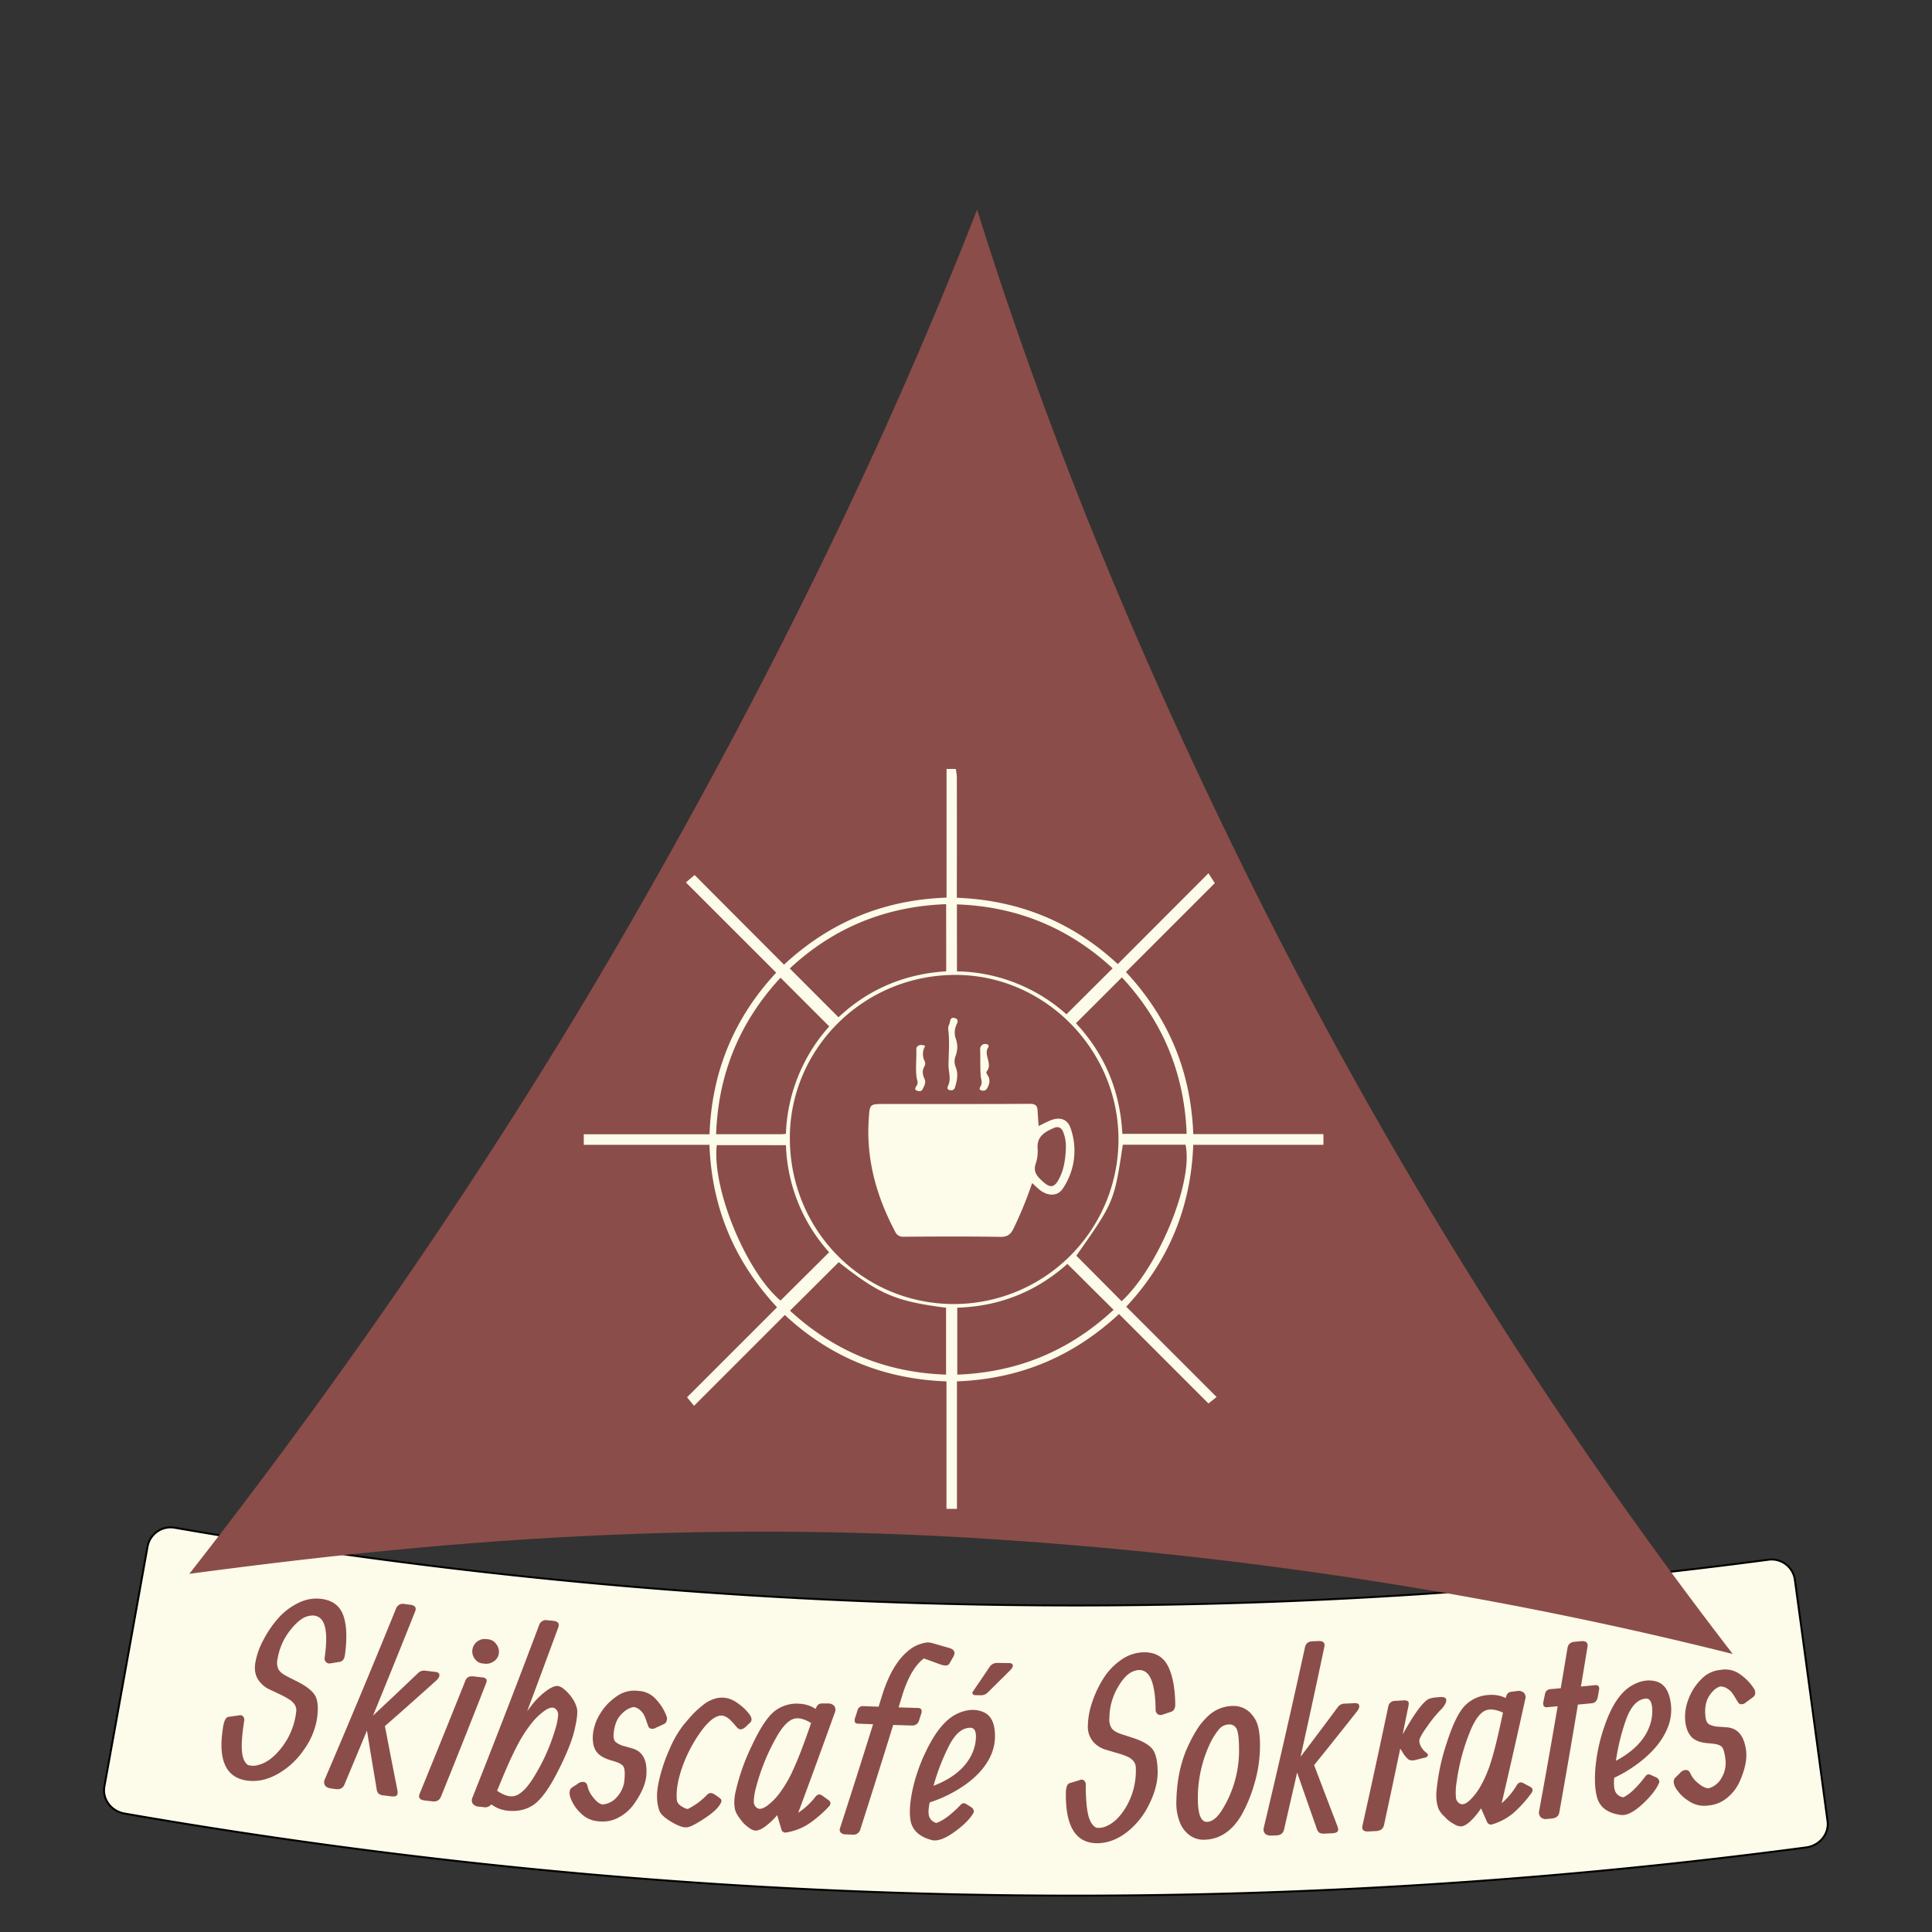 <svg id="Lag_1" data-name="Lag 1" xmlns="http://www.w3.org/2000/svg" viewBox="0 0 1000 1000"><rect x="0" y="0" width="1000" height="1000" fill="#333333" stroke="none"/><defs><style>.cls-1,.cls-3{fill:#fdfbe9;}.cls-1{stroke:#000;stroke-miterlimit:10;}.cls-2{fill:#8b4d49;}</style></defs><title>Tegnebræt 1 kopi 13</title><path class="cls-1" d="M934.86,956.22A2874.46,2874.46,0,0,1,64.44,938.68c-6.92-1.2-11.59-7.52-10.41-14q11.24-62.1,22.35-124.22a12.15,12.15,0,0,1,14-9.72,2724.19,2724.19,0,0,0,825,16.56A12.15,12.15,0,0,1,929,817.54q8.52,62.54,16.93,125.08C946.85,949.16,941.85,955.3,934.86,956.22Z"/><path class="cls-2" d="M166.58,827.61q8.56,1.21,11.15,8.63t.8,20.37q-.45,3.24-2.76,3.57l-4.89.81a2.49,2.49,0,0,1-2.1-.69,2.62,2.62,0,0,1-.71-2.49q2.44-17.2-2.87-20.62-2.46-1.71-6.4-.5T150.06,844a32.23,32.23,0,0,0-6.37,14.51,8.33,8.33,0,0,0,.38,5.41q1,2,4.63,3.83l5.23,2.65c5,2.51,8.19,5.11,9.49,7.85q1.74,3.74.65,11.39a37.8,37.8,0,0,1-6.62,15.8,40.5,40.5,0,0,1-13.71,12.76c-5.44,3.06-10.85,4.19-16.18,3.38-10.76-1.65-14.8-10.81-12.13-27.39,0-.15,0-.3.07-.45q.8-4.94,2.92-5.12l5.24-.74a2.16,2.16,0,0,1,2.18.54,2.76,2.76,0,0,1,.53,2.42c-1.06,6.8-1.45,12-1.14,15.55s1.35,6,3.16,7.2a9.41,9.41,0,0,0,5.45-.08q5.88-1.51,11.35-8.23a37.1,37.1,0,0,0,8.13-19.35q.44-3.43-3.14-6A40.13,40.13,0,0,0,144.9,877l-5.38-2.55a13.83,13.83,0,0,1-5.91-5.12c-1.52-2.31-2-5.19-1.46-8.66a38.56,38.56,0,0,1,4-11.48,55.47,55.47,0,0,1,7.72-11.44,33.2,33.2,0,0,1,10.59-8.08A20.63,20.63,0,0,1,166.58,827.61Z"/><path class="cls-2" d="M214.9,834Q204.15,861,193.07,888q11.85-11.06,23.52-22.22a4.44,4.44,0,0,1,3.76-1l5,.6c1.39.17,2.09.71,2.09,1.64s-.62,1.92-1.85,3q-13.06,11.76-26.36,23.41,3.18,16.6,6.47,33.2c.24,1.32.11,2.22-.38,2.7s-1.47.62-2.94.44l-3.67-.46a5.25,5.25,0,0,1-2.77-.91,4.27,4.27,0,0,1-1-2.48q-2.55-15.11-5-30.2-5.81,14-11.68,28c-.8,1.84-2.28,2.61-4.46,2.31l-2.34-.32c-1.65-.22-2.74-.77-3.27-1.64a3.28,3.28,0,0,1-.08-3.09Q187,876.9,205,832.58a3.72,3.72,0,0,1,4.36-2.35l3,.39Q216,831.07,214.9,834Z"/><path class="cls-2" d="M251.6,871.23Q240.1,900.68,228.22,930c-.76,1.84-2.24,2.64-4.42,2.38l-4-.47q-3.75-.45-2.64-3.36,12-29.28,23.73-58.67,1-2.53,4.09-2.19l4.38.5a3.4,3.4,0,0,1,2.29.86C252,869.52,252,870.24,251.6,871.23Zm-5.85-12.62A6.33,6.33,0,0,1,244.5,854a6.18,6.18,0,0,1,2.39-4.25,6.36,6.36,0,0,1,4.83-1.36l1.23.14a5.63,5.63,0,0,1,3.87,2.42,6.36,6.36,0,0,1,1.39,4.7,5.79,5.79,0,0,1-2.46,4.15,6.86,6.86,0,0,1-5.07,1.31l-1-.11A5.52,5.52,0,0,1,245.75,858.61Z"/><path class="cls-2" d="M289,842.24q-8,21.75-16.12,43.44l2.38-3.11a37.37,37.37,0,0,1,7.22-7.17c2.63-1.95,4.69-2.86,6.22-2.71l.27,0a7.37,7.37,0,0,1,3.19,1.82,20.65,20.65,0,0,1,4,4.44,15.51,15.51,0,0,1,2.5,5.48c.39,1.84,0,5.47-1.26,10.9s-4.09,12.55-8.57,21.38-8.63,14.58-12.42,17.28-8.35,3.77-13.67,3.22a17,17,0,0,1-8.45-3.28,4,4,0,0,1-3.95,1.45l-2.34-.26a4.29,4.29,0,0,1-3.32-1.55,3.29,3.29,0,0,1-.16-3.09q17.71-44.58,34.55-89.38a3.68,3.68,0,0,1,4.24-2.47l3,.3Q290,839.32,289,842.24Zm-31.73,84.62c4.19,2.9,7.69,3.63,10.49,2.22s5.68-4.52,8.58-9.34a99.55,99.55,0,0,0,10.93-24.25,33.14,33.14,0,0,0,1.62-7.74,3.85,3.85,0,0,0-1.65-3.48c-1.12-.75-2.75-.46-4.87.88a31.42,31.42,0,0,0-6.86,6.34,67.71,67.71,0,0,0-7.62,11.72q-4,7.39-10.1,22.55C257.6,926.12,257.43,926.49,257.26,926.86Z"/><path class="cls-2" d="M329.15,875.09l2,.17a12.71,12.71,0,0,1,8.16,4.06,26.21,26.21,0,0,1,5.68,8.93,3.57,3.57,0,0,1,.13,2.19,2.55,2.55,0,0,1-1.38,1.89l-4.2,1.93a3.19,3.19,0,0,1-2.36.52,1.86,1.86,0,0,1-1.51-1c-.23-.53-.59-1.52-1.09-3a23.9,23.9,0,0,0-1.3-3.22,9.34,9.34,0,0,0-1.92-2.35,6.42,6.42,0,0,0-3.21-1.64c-2.23.24-4.44,1.52-6.65,3.82s-3.51,5.66-3.89,10.09c-.17,1.92.17,3.3,1,4.15a11.89,11.89,0,0,0,4.94,2.28l3.78,1.08q8.13,2.4,7.21,13.9-.54,6.78-6.69,15.29a22.83,22.83,0,0,1-7.6,6.52,17.14,17.14,0,0,1-9.81,2.06l-.94-.08a14.18,14.18,0,0,1-9.05-4.31,20.78,20.78,0,0,1-5.09-7.62c-.87-2.5-.7-4.3.48-5.4l3.22-2.08a3.92,3.92,0,0,1,3.18-.91c1.06.21,1.7,1,1.95,2.53a13.25,13.25,0,0,0,2.87,5.47q2.5,3.25,4.83,3.64a11,11,0,0,0,7.56-4,14.85,14.85,0,0,0,3.78-8.88q.43-5.15-.5-6.71c-.63-1-2.07-1.91-4.33-2.61l-2.93-.9q-5.26-1.67-7.15-4.87c-1.26-2.13-1.72-5-1.4-8.46a24.65,24.65,0,0,1,3.82-10.7,28.27,28.27,0,0,1,8.39-8.8A15.52,15.52,0,0,1,329.15,875.09Z"/><path class="cls-2" d="M363.93,882.49a17.54,17.54,0,0,1,6-3.22,12.73,12.73,0,0,1,6-.38,14.28,14.28,0,0,1,5.48,2.38,27.42,27.42,0,0,1,6.12,5.55q2.46,3.07.76,4.77l-2.47,2.35q-2.44,2.1-4.13.39l-1.48-1.67c-.86-1-1.58-1.76-2.16-2.35-1.84-1.7-3.54-2.48-5.14-2.33-3.25.39-6.86,3.51-10.89,9.35a73.07,73.07,0,0,0-9.22,18.31c-2.12,6.36-2.94,11.79-2.42,16.28.1,1,.88,2.05,2.36,3s2.6,1.44,3.37,1.36a35.11,35.11,0,0,0,9.79-7.23,3,3,0,0,1,2.08-1,5.62,5.62,0,0,1,2.28,1l2,1.41c1,.67,1.38,1.42,1.05,2.26-.92,2.38-3.56,5.07-8,8.05s-7.52,4.63-9.4,5-4.58-.52-8.11-2.59-5.68-4-6.44-5.75q-2.34-6.29-.39-15.17a85.12,85.12,0,0,1,5.63-17,56.44,56.44,0,0,1,6.89-12.06c2.14-2.61,3.92-4.66,5.35-6.17A50.67,50.67,0,0,1,363.93,882.49Z"/><path class="cls-2" d="M422.23,884.58c.57-2,1.66-2.94,3.23-2.87l3.1,0a4.06,4.06,0,0,1,3.36,1.44,3.6,3.6,0,0,1,.1,3.47q-9.27,25.86-18.87,51.67a37.32,37.32,0,0,0,8.88-8.23q1.58-2,3.46-.73l3.17,2.26q2.08,1.44.52,3.3a63.47,63.47,0,0,1-10.81,9.28,30.47,30.47,0,0,1-11.49,4.33,2,2,0,0,1-1.57-.34,2,2,0,0,1-.84-1.2c-.74-2.48-1.47-5-2.21-7.44a35.71,35.71,0,0,1-5.67,5.46c-2.23,1.76-4.14,2.59-5.71,2.5h-.27a7.59,7.59,0,0,1-3.3-1.71,16.24,16.24,0,0,1-3.44-3.26c-.81-1.07-1.37-1.84-1.68-2.28a17.52,17.52,0,0,1-1-1.7,8,8,0,0,1-.75-2,22.14,22.14,0,0,1-.32-2.27,24.06,24.06,0,0,1,.56-6.58,109.79,109.79,0,0,1,8.41-24q6.24-13.39,11.63-17.82a18.49,18.49,0,0,1,13.14-4A16.54,16.54,0,0,1,422.23,884.58Zm-2.41,7.26c-4.23-2.6-7.68-3.14-10.36-1.59s-5.36,4.78-8,9.68a107.28,107.28,0,0,0-10,24.74,31.48,31.48,0,0,0-1.31,7.79,3.9,3.9,0,0,0,1.84,3.42c1.17.71,2.8.35,4.87-1.07a31.31,31.31,0,0,0,6.62-6.64,63,63,0,0,0,7-12C412.81,911.19,416,903.08,419.82,891.84Z"/><path class="cls-2" d="M441.23,949.61l-3.57-.15a3.42,3.42,0,0,1-2.52-.94,2.17,2.17,0,0,1-.37-2.2q8.72-26.9,17.14-53.86l-7.59-.29c-.93,0-1.52-.29-1.79-.75a3.38,3.38,0,0,1,.14-2.46l1.14-3.49a2.79,2.79,0,0,1,3.06-2.38l7.89.3c.62-2,1.25-4,1.87-6q5.6-17.89,15.49-24.44a17.56,17.56,0,0,1,5.27-2.31,9.43,9.43,0,0,1,4-.44l1.77.44,8.08,2.32q4.26,1.18,2,4.92l-1.77,3.1c-.64,1.23-2.22,1.4-4.72.53l-8.53-3.12q-6.93,5.19-11.27,19.35c-.62,2-1.23,4-1.85,6l9.73.3a2.35,2.35,0,0,1,2,.7,2.83,2.83,0,0,1,0,2.24c-.37,1.13-.73,2.25-1.09,3.37a3.55,3.55,0,0,1-3.72,2.78l-9.7-.31q-8.35,27-17,54A3.7,3.7,0,0,1,441.23,949.61Z"/><path class="cls-2" d="M481.21,932.93c-.77,3.66-.81,6.23-.08,7.73a5.19,5.19,0,0,0,3.54,2.88q5.16-1.66,12.73-9.52a2,2,0,0,1,2.75-.2l2.58,1.59a2.62,2.62,0,0,1,1.14,1.4,1.69,1.69,0,0,1,0,1.51q-2.65,4.7-9.87,9.9c-4.82,3.46-8.68,4.87-11.54,4.24q-9.71-2.51-11.14-10.06c-.73-4-.38-9.32,1-15.95A89.13,89.13,0,0,1,479.52,906q7.41-15.37,16.57-19.28,7.25-3.11,13.15-.45T515,899.13a24.63,24.63,0,0,1-3.18,11.55q-5.55,10.11-19.43,17.52A67.29,67.29,0,0,1,481.21,932.93Zm2-8.61c9.36-3.61,15.76-8.7,19.22-15.21a22.14,22.14,0,0,0,2.72-9.89q.11-4.87-2.81-4.93-6.33-.12-11.16,9.38A111.68,111.68,0,0,0,483.19,924.32Zm39.14-63.51c.95,0,1.56.31,1.81.89s-.06,1.4-.94,2.46q-5.9,5.9-11.84,11.76a4.94,4.94,0,0,1-3.76,1.54l-2.83-.06c-.74,0-1.2-.26-1.36-.76a1,1,0,0,1,.15-1.12q4.31-6.3,8.55-12.61a4.67,4.67,0,0,1,4.22-2.18Z"/><path class="cls-2" d="M592,855.22q8.65-.11,12.36,6.81c2.47,4.61,3.8,11.28,3.95,20q.06,3.27-2.17,4l-4.72,1.56a2.52,2.52,0,0,1-2.18-.35,2.64,2.64,0,0,1-1.09-2.36q-.24-17.37-6-19.93c-1.8-.87-3.93-.71-6.4.5s-5,4-7.53,8.53a32.1,32.1,0,0,0-4,15.32,8.33,8.33,0,0,0,1.21,5.28q1.33,1.83,5.18,3.07l5.58,1.81q8,2.55,10.61,6.28,2.29,3.43,2.4,11.16T595,933.49a40.55,40.55,0,0,1-11.59,14.72Q576,954,567.92,954.05c-10.89,0-16.3-8.39-16.23-25.18v-.45c0-3.34.7-5.17,2.09-5.51l5.07-1.54a2.13,2.13,0,0,1,2.23.19,2.75,2.75,0,0,1,.91,2.3q0,10.33,1.27,15.55t4.25,6.63a9.54,9.54,0,0,0,5.38-.93c3.71-1.6,7-4.9,10-9.88a37.11,37.11,0,0,0,5-20.38q-.11-3.47-4-5.47a40.41,40.41,0,0,0-5.66-2l-5.72-1.69a13.77,13.77,0,0,1-6.64-4.14,11.92,11.92,0,0,1-2.79-8.33,39.2,39.2,0,0,1,2.19-12,55.16,55.16,0,0,1,5.87-12.49,33.18,33.18,0,0,1,9.22-9.62A20.8,20.8,0,0,1,592,855.22Z"/><path class="cls-2" d="M608.88,932.43q.38-17.71,7-30.61a65.55,65.55,0,0,1,4.73-8.28,39.14,39.14,0,0,1,4.51-5.14A18.85,18.85,0,0,1,638.55,883c4.53.08,8.1,2.17,10.75,6.27,1.93,2.8,2.9,7.55,2.87,14.25a69.64,69.64,0,0,1-2.9,19.73,75.51,75.51,0,0,1-6.66,16.21c-5.05,8.58-11.73,12.85-20,12.79a12.31,12.31,0,0,1-8.23-3.48,15.29,15.29,0,0,1-4-6.36A26.87,26.87,0,0,1,608.88,932.43Zm23.45,4.73a58.11,58.11,0,0,0,9-31.69c0-5.13-.39-8.56-1.12-10.29a4.09,4.09,0,0,0-4.14-2.61,6.92,6.92,0,0,0-5.45,2.91,35.38,35.38,0,0,0-4.62,7.65A66,66,0,0,0,620,930.92q0,11.87,4.55,12.08Q628.58,943,632.33,937.16Z"/><path class="cls-2" d="M685.5,852.3q-6,28.5-12.33,57,9.81-12.93,19.43-25.91a4.49,4.49,0,0,1,3.56-1.59l5-.26c1.4-.07,2.19.35,2.35,1.26s-.29,2-1.32,3.25q-10.91,13.83-22,27.57,6,15.82,12.06,31.61c.47,1.26.5,2.17.09,2.72s-1.34.87-2.83.94l-3.71.17a5.26,5.26,0,0,1-2.89-.42,4.37,4.37,0,0,1-1.41-2.28q-5.1-14.43-10.1-28.9Q668,932.23,664.61,947q-.71,2.93-4,3l-2.36.09c-1.66.05-2.84-.3-3.51-1.07a3.28,3.28,0,0,1-.61-3q11.11-46.66,21.33-93.42c.44-2,1.75-3,3.92-3.06l3.06-.14C684.85,849.32,685.88,850.27,685.5,852.3Z"/><path class="cls-2" d="M726,897.78c5.33-9.58,9.5-15.52,12.57-17.82,1-.8,2.87-1.28,5.59-1.47l1.32-.09q3.88-.25,2.9,2.76a11.22,11.22,0,0,1-3,4.16,68.53,68.53,0,0,0-6.69,8.32c-2.77,3.87-4.12,6.35-4.06,7.46.15,2.3,1.41,4.39,3.79,6.25a1.15,1.15,0,0,1,.59,1.37,1.65,1.65,0,0,1-1.37,1L732.44,911a4.64,4.64,0,0,1-3.36-.27A13,13,0,0,1,726,907l-1.24-1.91q-4.12,19.77-8.39,39.54-.66,2.92-4,3.11l-4,.22q-3.78.2-3.19-2.85,6.9-30.93,13.4-61.88a3.47,3.47,0,0,1,3.6-2.85l4.15-.25a3.4,3.4,0,0,1,2.41.46q.63.57.33,2.13Q727.53,890.24,726,897.78Z"/><path class="cls-2" d="M779.4,878.91c.32-2,1.28-3.13,2.86-3.25l3.08-.39a4.1,4.1,0,0,1,3.53,1,3.61,3.61,0,0,1,.55,3.43q-5.92,26.85-12.16,53.67a37.6,37.6,0,0,0,7.78-9.3c.87-1.44,2-1.84,3.34-1.17l3.45,1.83q2.26,1.17.94,3.21a63.32,63.32,0,0,1-9.57,10.59,30.84,30.84,0,0,1-10.88,5.77,2.06,2.06,0,0,1-1.6-.14,2,2,0,0,1-1-1.08l-3.15-7.1a35.9,35.9,0,0,1-4.94,6.15q-3,3-5.37,3.21l-.27,0a7.53,7.53,0,0,1-3.5-1.27,16.16,16.16,0,0,1-3.84-2.79c-.95-1-1.6-1.64-2-2a16.51,16.51,0,0,1-1.22-1.56,8.24,8.24,0,0,1-1-1.89c-.21-.63-.42-1.37-.61-2.21a24,24,0,0,1-.29-6.6,110,110,0,0,1,5.3-24.88q4.49-14.08,9.28-19.17a18.61,18.61,0,0,1,12.58-5.66A16.7,16.7,0,0,1,779.4,878.91Zm-1.47,7.52q-6.81-3.06-10.51-.25c-2.48,1.88-4.72,5.43-6.75,10.63a106.87,106.87,0,0,0-6.76,25.81,31.06,31.06,0,0,0-.31,7.9,3.89,3.89,0,0,0,2.27,3.15q1.89.83,4.71-1.69a31.54,31.54,0,0,0,5.74-7.42,64,64,0,0,0,5.44-12.79C773.44,906.51,775.52,898.07,777.93,886.43Z"/><path class="cls-2" d="M821.7,852.26q-1.69,10.34-3.41,20.68l7.1-.68a2.38,2.38,0,0,1,2,.44,2.72,2.72,0,0,1,.21,2.24c-.19,1.16-.39,2.31-.59,3.47q-.59,3-3.23,3.21l-7.06.67q-4.65,27.87-9.61,55.74c-.38,2-1.66,3-3.86,3.23l-2.63.23a3.67,3.67,0,0,1-3.24-1,3.51,3.51,0,0,1-.75-3q5-27.15,9.6-54.32l-5.29.46a2,2,0,0,1-1.87-.51,3.45,3.45,0,0,1-.18-2.46c.25-1.2.51-2.4.76-3.61a3,3,0,0,1,2.74-2.75l5.46-.49q1.75-10.39,3.48-20.79.51-3,3.78-3.25l3.32-.32C820.91,849.31,822,850.21,821.7,852.26Z"/><path class="cls-2" d="M835.5,920.17q-.46,5.6.88,7.68a5.22,5.22,0,0,0,3.9,2.42c3.29-1.54,7.13-5.21,11.49-11a2,2,0,0,1,2.72-.54l2.76,1.25a2.62,2.62,0,0,1,1.32,1.25,1.66,1.66,0,0,1,.19,1.49q-2.06,5-8.6,11.07t-11,5.65q-10-1.26-12.36-8.58-1.83-5.82-1-15.95a89.16,89.16,0,0,1,4.6-21.19c3.65-10.79,8.33-17.86,14.1-21.21q6.84-4,13.05-2.1t7.35,12a24.75,24.75,0,0,1-1.73,11.87c-2.85,7.15-8.56,13.78-17.18,19.82A66.54,66.54,0,0,1,835.5,920.17Zm.9-8.79q13.3-7.12,17.25-17.5a22.1,22.1,0,0,0,1.48-10.16c-.35-3.23-1.48-4.74-3.42-4.53q-6.33.67-10,10.71A110.68,110.68,0,0,0,836.4,911.38Z"/><path class="cls-2" d="M889.66,864.43l2-.25a12.9,12.9,0,0,1,8.86,2.34,26.17,26.17,0,0,1,7.39,7.6,3.52,3.52,0,0,1,.57,2.13,2.53,2.53,0,0,1-1,2.12c-1.24.92-2.5,1.83-3.75,2.74a3.31,3.31,0,0,1-2.23,1,1.87,1.87,0,0,1-1.69-.7c-.33-.47-.88-1.38-1.67-2.7a26,26,0,0,0-1.93-2.9,9.28,9.28,0,0,0-2.37-1.9,6.31,6.31,0,0,0-3.49-1q-3.21,1-5.78,5.08t-1.81,10.67c.22,1.92.83,3.2,1.85,3.85a11.86,11.86,0,0,0,5.33,1.25l3.94.3q8.49.7,9.9,12.16c.54,4.5-.62,9.94-3.53,16.33a22.75,22.75,0,0,1-6.18,7.91,17.28,17.28,0,0,1-9.25,4l-1,.11a14.19,14.19,0,0,1-9.77-2.4,20.75,20.75,0,0,1-6.55-6.44c-1.35-2.27-1.56-4.07-.61-5.38l2.75-2.69a4,4,0,0,1,3-1.52c1.08,0,1.89.68,2.43,2.08a13.41,13.41,0,0,0,3.93,4.78c2.08,1.78,3.91,2.65,5.49,2.59a11,11,0,0,0,6.64-5.46,14.78,14.78,0,0,0,1.94-9.46c-.4-3.42-1-5.58-1.84-6.47s-2.42-1.45-4.79-1.69l-3.07-.29c-3.69-.38-6.36-1.5-8-3.33s-2.69-4.5-3.09-8a24.74,24.74,0,0,1,1.62-11.25,28,28,0,0,1,6.51-10.3A15.59,15.59,0,0,1,889.66,864.43Z"/><path class="cls-2" d="M98,814.62C168,725.23,249.74,610,321.86,485.39c79.72-137.69,139.3-262.6,183.89-376.9,32.74,104.83,77.66,219.12,140.59,346.23A2405.66,2405.66,0,0,0,896.86,856.1c-106.7-26.83-237-50.21-387.51-59.7C347.43,786.19,212.83,799.3,98,814.62Z"/><line class="cls-2" x1="504.75" y1="109.26" x2="506.33" y2="10.99"/><line class="cls-2" x1="96.97" y1="815.51" x2="7.38" y2="869.63"/><line class="cls-2" x1="895.84" y1="856.99" x2="996.25" y2="918.44"/><path class="cls-3" d="M302.16,587.1h65.09q1.71-48.37,34.5-83.65L355,456.73l4.53-3.82q22.75,22.82,46.28,46.4c23.61-21.94,51.5-33.56,84.12-34.7V398h4.78a28.62,28.62,0,0,1,.55,4q.06,29.19,0,58.37v4.31q48.33,1.83,83.3,34.33L625.49,452l3.29,5.11-46,46c22.2,23.86,33.64,51.62,34.86,83.9H685v5.55H617.63c-1.24,32.34-12.69,60.19-34.68,83.78,15.54,15.53,31.06,31,46.76,46.75l-4.21,3.35-46.3-46.31c-23.87,22.15-51.57,33.66-83.88,34.86v66h-5.43V715q-48.61-1.72-83.66-34.36l-47,47c-1.46-1.78-2.53-3.07-3.62-4.41l46.59-46.58c-22.19-23.92-33.77-51.61-35-84.1H302.16Zm276.77,2.74c0-46.48-38-84.86-83.66-85.22-47.88-.38-86.11,37.77-86.44,83.75-.34,48.26,37.53,86.58,85,86.6A85.28,85.28,0,0,0,578.93,589.84ZM404,506.06c-21,22.69-32.24,49.58-33.34,81h33.91c.67,0,1.34-.12,2.21-.2a87.93,87.93,0,0,1,22.43-55.6Zm-33,86.65c-2.57,22.63,15.29,65.62,33,80.46l25.16-25a87.11,87.11,0,0,1-22.36-55.43ZM489.73,468c-31.59,1.15-58.49,12.36-80.94,33.28L434,526.53c15.5-14.52,34.25-22.46,55.75-23.78Zm-.05,208.89c-26.24-3.39-34.37-6.89-55.55-23.59l-25.23,25.1c22.61,20.79,49.4,32.07,80.78,33.09Zm5.65-174.12A86.42,86.42,0,0,1,526.2,509,87.55,87.55,0,0,1,552,525l23.89-23.81c-22.54-20.8-49.33-32-80.6-33.08Zm57.15,151.42c-16.24,14.49-35.3,22-57,22.67v34.65c31.39-1.19,58.17-12.4,80.9-33.56Zm28.07,19.32c19.15-17.72,37.27-61.89,33.08-81H581.17c-4.5,29.62-4.5,29.62-24.06,57.43Zm.38-86.63h33.29c-1.22-31.39-12.39-58.29-33.53-81l-23.78,23.75Q579.24,553.57,580.93,586.91Z"/><path class="cls-3" d="M537.61,582.82c2.39-1.13,4.48-2.34,6.72-3.14,4.58-1.63,8.29-.25,9.8,4.26a34.9,34.9,0,0,1-3.94,31.15c-2.3,3.59-6.23,4.07-10.06,2.09-2.21-1.14-3.78-3-5.9-4.82a205.69,205.69,0,0,1-9.51,23.31c-1.55,3.25-3.23,4.59-7.06,4.53-16.62-.28-33.26-.17-49.89-.07a4.33,4.33,0,0,1-4.48-2.71c-9.59-18.12-15-37.16-13.64-57.88.53-8.1.3-8.12,8.21-8.12,25.07,0,50.14.07,75.21-.08,3,0,3.87,1,4,3.69S537.41,580.11,537.61,582.82Zm14.07,11.79a20.8,20.8,0,0,0-1.34-8.63c-1-2.47-2.71-3.13-5-2.1-4.38,2-8.57,4.14-8.29,10.14a20.66,20.66,0,0,1-.87,8c-1.78,4.8,1.1,7.31,4,9.91,3.45,3.06,5.59,2.66,7.78-1.39C550.71,605.55,551.43,600.12,551.68,594.61Z"/><path class="cls-3" d="M495.51,541.42a14.54,14.54,0,0,1-.78,4.84,7.66,7.66,0,0,0-.07,6c1.42,3.49.76,6.88-.29,10.34a2.07,2.07,0,0,1-2.69,1.66c-1.9-.27-1.14-1.87-.84-2.56,1.53-3.48.09-6.87.11-10.26.05-6.33.67-12.65-.2-19a6,6,0,0,1,.65-2.44c.48-1.49.35-3.86,2.93-3,2.35.75,1,2.73.52,3.91a9.72,9.72,0,0,0,0,7.08A17,17,0,0,1,495.51,541.42Z"/><path class="cls-3" d="M511.59,542.06c-2.86,3.78,2.46,8.43-.89,12.55-.59.72.52,1.77.91,2.64,1,2.24.43,4.24-.78,6.22-.84,1.38-2.21,1.14-3.21.81s-.41-1.54,0-2.19c1-1.78.14-3.36,0-5.11-.36-4.6-.12-9.26-.3-13.91a2.59,2.59,0,0,1,3.2-2.65C511.36,540.57,511.89,540.79,511.59,542.06Z"/><path class="cls-3" d="M478.89,541.36a8.22,8.22,0,0,0-.19,8.12,3,3,0,0,1-.21,2.45c-1.3,2.25-1,4.3.06,6.54.86,1.83-.12,3.53-.94,5.18s-2.25,1.14-3.19.8c-1.25-.46-.53-1.76,0-2.48,1.05-1.54.24-2.82,0-4.36-.64-4.72.05-9.51-.14-14.29C474.19,541.18,476.34,540.22,478.89,541.36Z"/></svg>